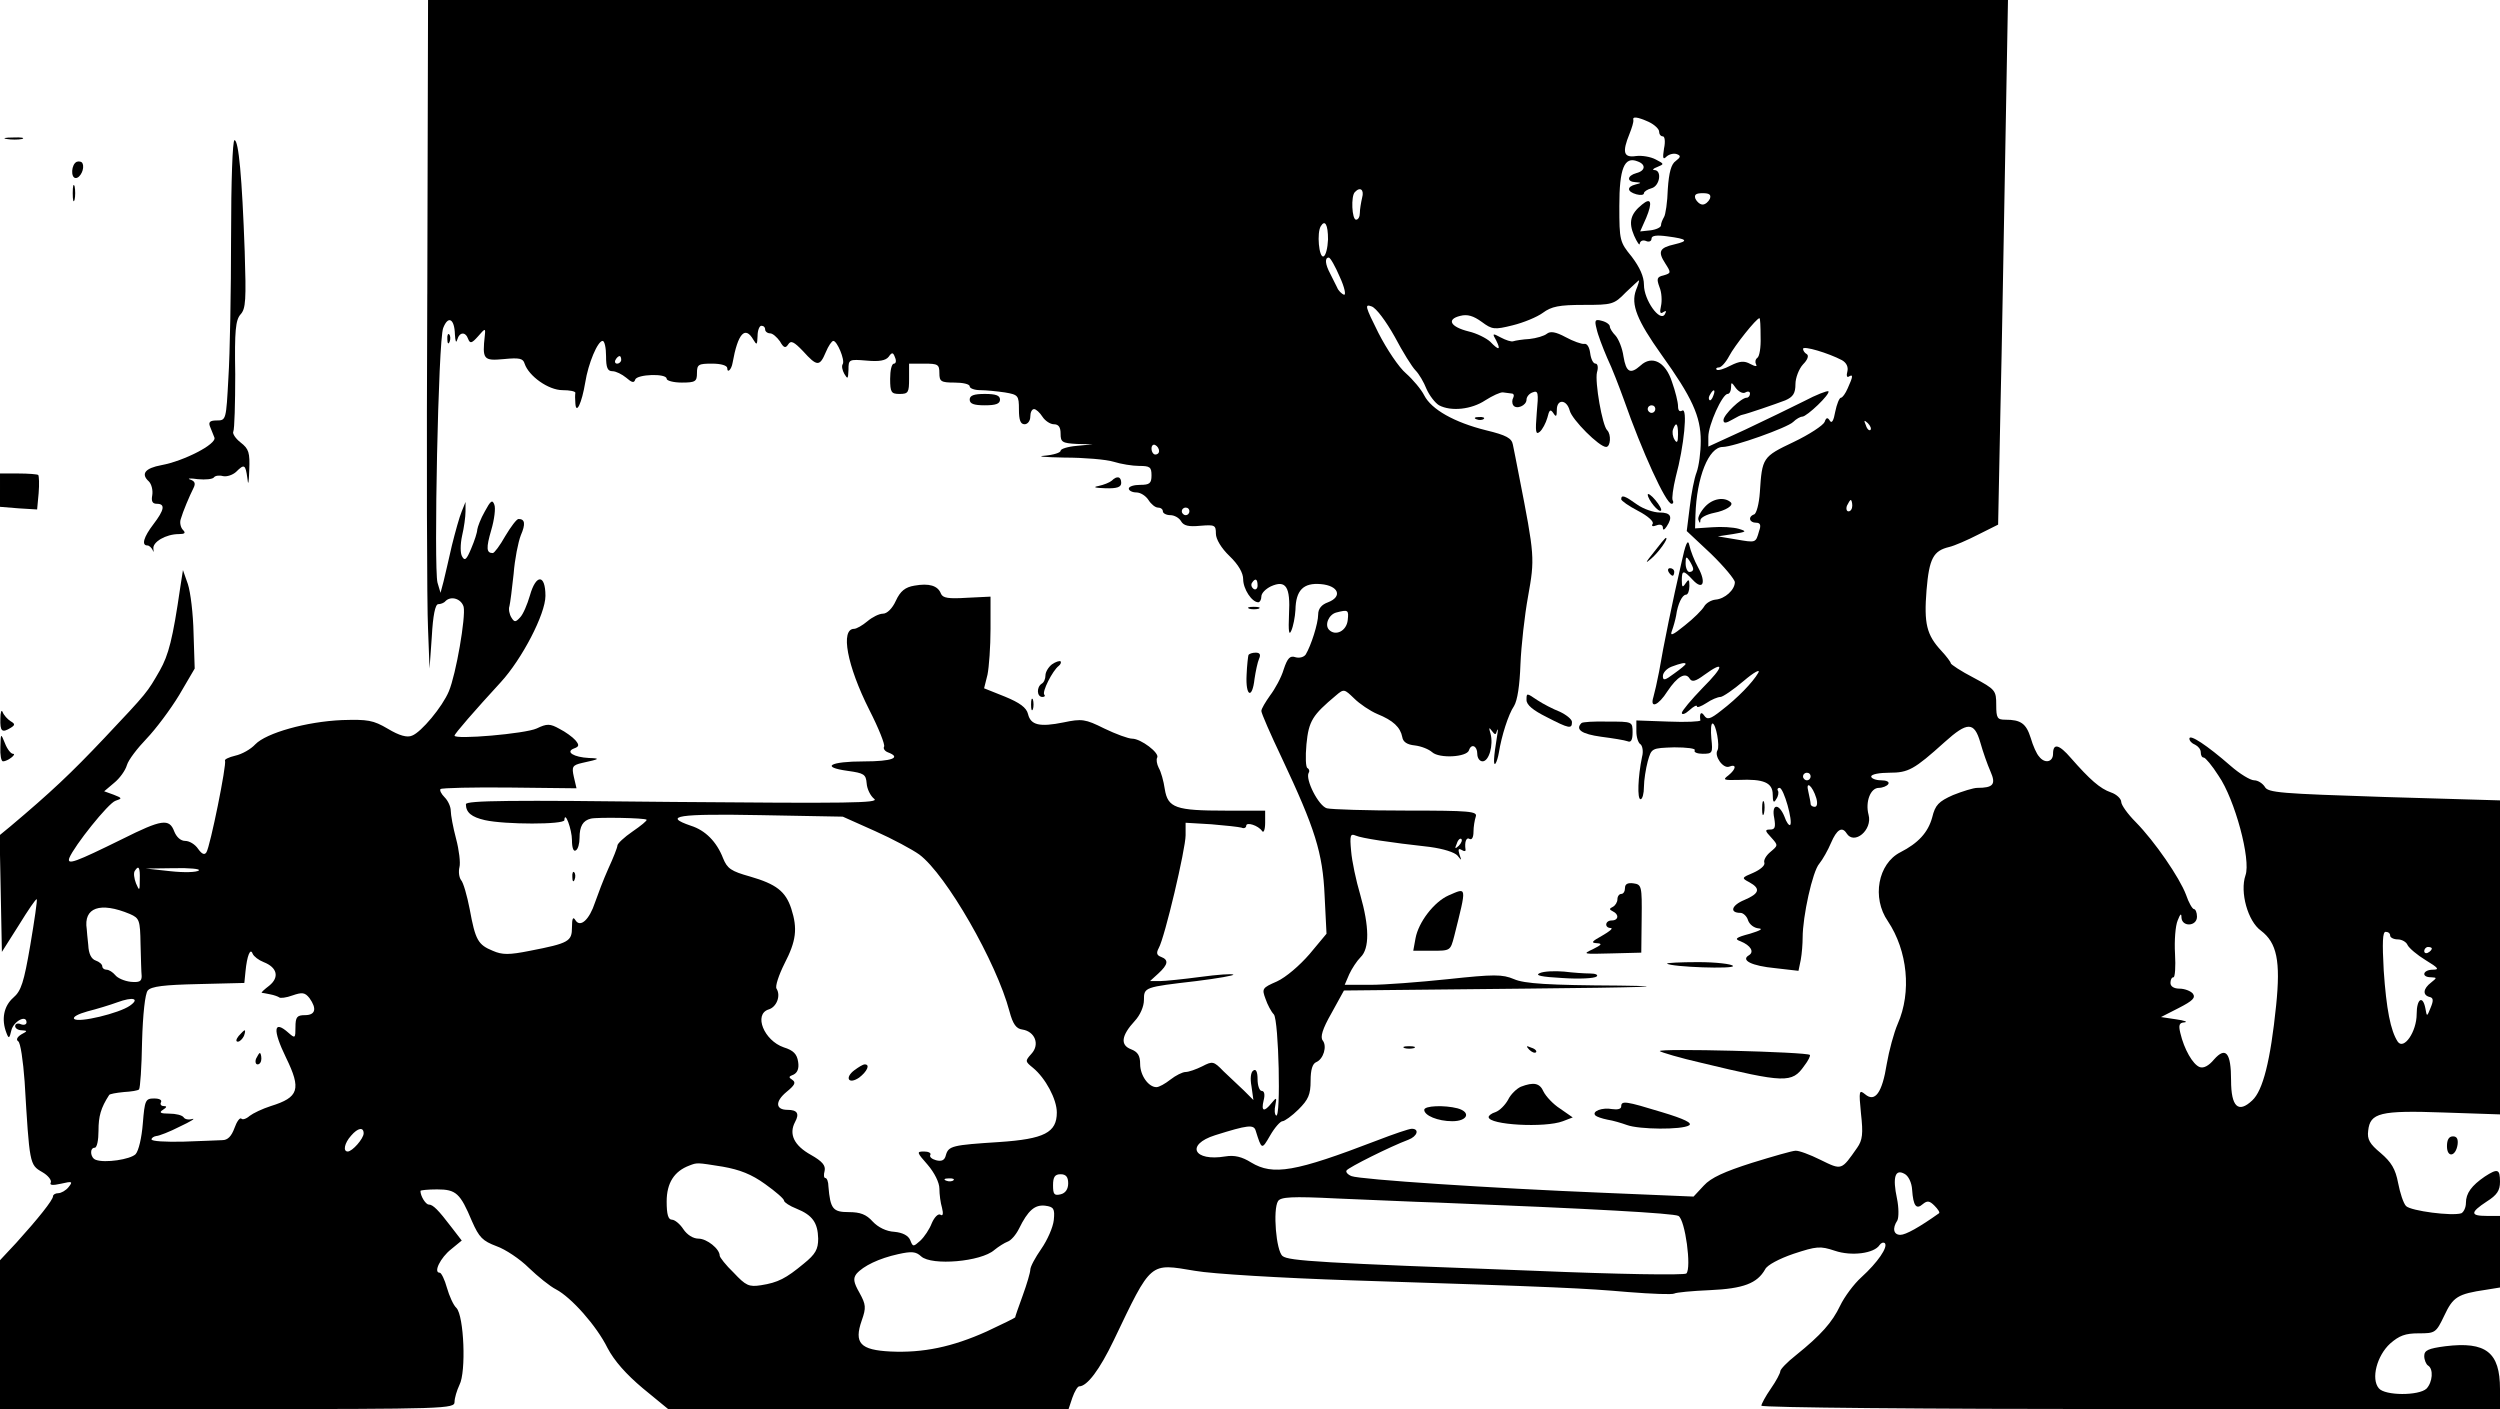 <?xml version="1.0" standalone="no"?>
<!DOCTYPE svg PUBLIC "-//W3C//DTD SVG 20010904//EN"
 "http://www.w3.org/TR/2001/REC-SVG-20010904/DTD/svg10.dtd">
<svg version="1.0" xmlns="http://www.w3.org/2000/svg"
 width="660pt" height="372pt" viewBox="0 0 660 372"
 preserveAspectRatio="xMidYMid meet">

<g transform="translate(0,372) scale(0.1,-0.1)"
fill="#000000" stroke="none">
<path d="M1128 2943 c-2 -428 -1 -825 2 -883 l4 -105 6 85 c3 55 9 85 17 85 6
0 15 3 19 8 15 15 42 6 48 -15 6 -26 -20 -178 -39 -223 -17 -41 -73 -108 -97
-117 -13 -6 -34 0 -64 18 -39 23 -53 25 -121 23 -94 -4 -200 -34 -229 -64 -12
-13 -35 -26 -53 -30 -17 -4 -29 -10 -27 -13 5 -9 -39 -226 -49 -242 -5 -8 -12
-5 -22 9 -8 12 -23 21 -34 21 -12 0 -23 10 -29 25 -13 35 -33 32 -137 -20
-124 -61 -147 -70 -140 -50 13 32 103 145 122 151 18 6 18 7 -5 16 l-25 9 26
22 c15 12 30 33 34 47 4 14 28 45 52 70 24 25 63 77 86 115 l41 70 -3 93 c-1
51 -8 109 -15 130 l-13 37 -7 -45 c-20 -138 -31 -179 -54 -220 -34 -59 -31
-56 -147 -179 -88 -93 -140 -142 -248 -233 l-28 -23 3 -154 3 -154 45 71 c24
39 45 70 47 68 2 -1 -6 -56 -17 -121 -17 -99 -24 -121 -45 -139 -25 -22 -32
-57 -18 -93 6 -16 8 -15 13 7 6 24 40 42 40 21 0 -6 -7 -8 -15 -5 -8 4 -15 1
-15 -5 0 -6 8 -11 18 -11 15 -1 15 -2 -2 -11 -11 -7 -14 -14 -8 -18 6 -3 13
-51 17 -106 13 -218 13 -220 46 -239 16 -9 26 -22 23 -28 -4 -7 5 -8 27 -3 30
7 32 6 20 -9 -7 -9 -20 -16 -27 -16 -8 0 -14 -4 -14 -8 0 -10 -40 -60 -97
-123 l-43 -46 0 -197 0 -196 600 0 c581 0 600 1 600 19 0 10 6 30 13 45 18 34
12 182 -8 203 -8 7 -19 32 -25 53 -6 22 -15 40 -19 40 -18 0 2 40 30 62 l28
23 -27 35 c-35 46 -49 60 -60 60 -8 0 -22 22 -22 36 0 2 20 4 44 4 50 0 61
-10 92 -84 19 -43 28 -52 65 -66 23 -8 62 -34 85 -57 24 -23 56 -49 72 -57 40
-21 107 -96 136 -155 18 -34 49 -69 93 -106 l67 -55 528 0 529 0 10 30 c6 17
14 30 18 30 21 0 54 44 91 121 101 211 94 204 215 184 44 -8 229 -19 410 -25
562 -18 617 -21 733 -31 63 -5 117 -7 122 -4 5 3 47 7 94 9 89 4 125 18 146
55 5 11 37 28 75 41 61 20 70 21 109 8 44 -15 104 -7 118 15 4 6 10 8 14 5 9
-10 -19 -51 -62 -90 -20 -18 -45 -52 -56 -75 -21 -44 -50 -77 -117 -131 -23
-18 -41 -37 -41 -42 0 -5 -11 -26 -25 -46 -14 -20 -25 -41 -25 -45 0 -5 437
-9 975 -9 l975 0 0 53 c0 97 -37 126 -144 113 -46 -6 -56 -11 -56 -26 0 -10 5
-22 10 -25 15 -9 12 -44 -4 -61 -20 -19 -110 -19 -126 1 -21 25 -5 86 30 118
24 21 40 27 75 27 44 0 46 1 68 47 23 49 35 57 110 68 l37 6 0 94 0 95 -35 0
c-44 0 -44 9 0 38 27 17 35 29 35 52 0 34 -6 36 -40 14 -35 -24 -50 -44 -50
-70 0 -12 -6 -24 -12 -27 -24 -8 -133 6 -146 19 -7 7 -16 35 -21 61 -7 37 -18
55 -46 79 -29 24 -36 36 -33 59 5 47 31 54 199 48 l149 -5 0 414 0 415 -306 9
c-273 9 -307 11 -315 27 -6 9 -18 17 -28 17 -10 0 -38 17 -62 38 -63 55 -109
85 -109 72 0 -6 7 -13 15 -16 8 -4 15 -12 15 -20 0 -8 3 -14 8 -14 4 0 22 -21
39 -48 43 -62 86 -222 71 -263 -15 -44 6 -121 41 -146 42 -32 52 -80 40 -197
-15 -147 -35 -225 -63 -251 -37 -35 -56 -17 -56 53 0 73 -14 90 -45 55 -14
-17 -28 -24 -38 -20 -18 7 -41 47 -51 90 -5 21 -3 27 11 28 10 1 0 5 -22 8
l-40 6 47 24 c37 19 45 27 37 38 -6 7 -22 13 -35 13 -15 0 -24 6 -24 15 0 8 3
15 8 15 4 0 6 28 4 62 -2 35 1 74 7 88 7 18 10 20 10 8 1 -26 41 -24 41 2 0
11 -4 20 -8 20 -4 0 -14 17 -21 38 -17 45 -82 140 -133 192 -21 21 -38 45 -38
53 0 8 -12 20 -27 25 -29 10 -56 34 -106 91 -31 36 -47 40 -47 11 0 -22 -22
-27 -37 -7 -6 6 -16 28 -22 49 -12 38 -26 48 -67 48 -21 0 -24 4 -24 39 0 38
-2 41 -60 72 -33 17 -60 35 -60 38 0 3 -11 18 -25 33 -39 42 -46 72 -39 160 7
84 18 104 60 114 13 3 48 18 77 33 l52 26 6 300 c4 165 9 477 13 693 l7 392
-2085 0 -2086 0 -2 -777z m3225 455 c15 -7 27 -19 27 -25 0 -7 4 -13 10 -13 5
0 7 -14 3 -32 -4 -26 -3 -31 7 -21 7 6 19 9 27 6 11 -4 10 -8 -3 -18 -12 -8
-18 -30 -21 -74 -1 -35 -6 -68 -10 -74 -4 -7 -8 -16 -8 -22 0 -5 -12 -11 -27
-13 l-28 -3 16 36 c17 41 13 55 -11 35 -31 -25 -36 -47 -21 -82 8 -18 15 -28
15 -21 1 7 8 10 16 7 8 -4 15 -1 15 6 0 8 13 10 42 6 53 -7 57 -12 19 -21 -40
-9 -45 -19 -25 -50 16 -25 16 -26 -4 -32 -18 -4 -19 -9 -11 -31 6 -14 7 -37 4
-50 -4 -17 -2 -22 6 -16 8 5 9 3 4 -6 -13 -21 -55 38 -55 78 0 22 -11 46 -32
74 -32 39 -33 43 -33 134 0 99 13 132 48 118 23 -8 21 -25 -3 -31 -25 -7 -26
-23 -2 -24 16 -1 16 -2 0 -6 -24 -6 -23 -19 2 -26 11 -3 20 -2 20 3 0 4 9 10
20 13 22 6 28 47 8 48 -7 0 -4 4 7 8 19 8 19 8 -4 20 -13 7 -36 11 -52 9 -33
-5 -37 10 -17 59 6 15 11 31 10 36 -3 10 10 9 41 -5z m-757 -200 c-3 -13 -6
-31 -6 -40 0 -10 -4 -18 -10 -18 -11 0 -14 63 -3 73 14 15 25 6 19 -15z m918
-3 c-4 -8 -12 -15 -19 -15 -7 0 -15 7 -19 15 -4 11 1 15 19 15 18 0 23 -4 19
-15z m-1008 -107 c-1 -23 -6 -43 -12 -45 -12 -4 -18 63 -7 80 11 18 19 4 19
-35z m31 -99 c13 -28 17 -49 11 -47 -6 2 -15 11 -18 19 -4 8 -12 24 -18 36
-14 26 -15 43 -4 43 4 0 17 -23 29 -51z m782 -35 c-14 -38 3 -80 67 -170 81
-113 104 -163 104 -228 0 -30 -5 -67 -11 -83 -6 -15 -14 -56 -18 -91 l-8 -64
64 -60 c35 -34 63 -68 63 -75 0 -20 -26 -44 -51 -46 -11 -1 -25 -9 -30 -18 -5
-9 -28 -32 -51 -50 -33 -27 -40 -29 -34 -14 4 11 9 29 11 40 4 30 16 55 26 55
5 0 9 10 9 23 0 18 -2 19 -10 7 -8 -12 -10 -11 -10 8 0 27 4 28 29 1 27 -29
36 -7 14 33 -10 18 -20 44 -23 58 -4 19 -10 6 -22 -50 -21 -90 -47 -217 -58
-283 -5 -26 -12 -57 -15 -67 -10 -32 13 -23 37 15 26 39 48 52 59 33 6 -9 15
-7 38 10 55 40 53 23 -4 -34 -30 -31 -55 -61 -55 -66 0 -6 9 -3 20 7 11 10 20
15 20 10 0 -4 11 0 25 9 13 9 30 16 37 16 6 0 34 19 61 42 27 23 45 33 39 22
-15 -26 -55 -67 -98 -100 -29 -23 -37 -25 -45 -13 -8 12 -13 6 -10 -13 0 -3
-38 -5 -84 -3 l-85 3 0 -29 c0 -15 5 -31 11 -34 5 -4 8 -19 4 -33 -11 -53 -13
-112 -4 -112 5 0 9 15 9 33 0 17 5 48 10 67 10 35 10 35 70 37 33 0 58 -3 54
-8 -3 -5 7 -9 21 -9 26 0 27 2 23 40 -2 22 -1 40 3 40 9 0 20 -60 13 -71 -9
-15 15 -49 31 -43 20 8 19 -6 -2 -23 -16 -12 -13 -13 27 -12 66 3 90 -7 90
-39 0 -20 3 -23 9 -12 6 8 7 18 5 22 -3 4 -1 8 4 8 11 0 36 -89 28 -98 -3 -2
-10 7 -15 22 -15 37 -35 34 -27 -4 4 -24 2 -30 -11 -30 -14 0 -14 -3 3 -21 19
-21 18 -21 -2 -38 -11 -9 -19 -22 -16 -29 2 -7 -11 -18 -29 -26 -31 -13 -32
-14 -11 -25 31 -17 27 -30 -13 -47 -34 -14 -40 -34 -10 -34 7 0 17 -9 20 -20
4 -11 16 -20 28 -21 13 -1 3 -6 -23 -14 -38 -10 -42 -14 -25 -20 27 -11 37
-28 22 -37 -22 -13 7 -28 70 -34 l61 -7 6 29 c3 16 5 43 5 59 0 55 26 175 44
195 9 11 23 36 31 55 15 35 29 44 41 25 20 -32 69 9 58 49 -9 34 5 71 27 71
10 0 22 5 25 10 4 6 -5 10 -19 10 -14 0 -26 5 -26 10 0 6 22 10 48 10 50 0 65
8 146 81 60 54 78 54 94 -1 7 -25 19 -59 27 -77 15 -34 7 -43 -35 -43 -10 0
-39 -9 -64 -19 -38 -17 -47 -26 -55 -59 -11 -40 -37 -68 -84 -92 -59 -30 -76
-120 -33 -182 52 -78 63 -187 26 -271 -10 -23 -23 -71 -29 -106 -12 -76 -31
-102 -57 -80 -16 13 -17 10 -11 -51 6 -53 4 -70 -10 -90 -42 -60 -40 -60 -97
-32 -28 14 -58 25 -66 24 -8 0 -60 -15 -115 -32 -72 -23 -108 -39 -127 -60
l-27 -29 -238 10 c-296 12 -642 35 -665 44 -10 4 -16 11 -13 15 5 8 115 63
163 81 24 9 30 29 9 29 -7 0 -48 -14 -92 -31 -216 -83 -274 -93 -332 -58 -24
15 -44 20 -68 16 -84 -14 -106 31 -27 56 86 27 102 29 107 12 16 -51 16 -51
38 -13 12 21 27 38 33 38 5 0 25 14 42 31 26 26 32 39 32 76 0 29 5 45 15 49
19 8 29 42 17 57 -7 9 -1 30 23 72 l33 60 483 5 c307 3 396 6 243 8 -186 1
-250 5 -277 17 -31 13 -52 13 -174 0 -76 -8 -168 -15 -205 -15 l-68 0 12 28
c7 15 20 35 30 45 24 23 23 81 -1 165 -11 37 -22 89 -24 115 -4 42 -2 47 12
41 16 -7 88 -18 196 -30 36 -5 65 -14 73 -23 11 -14 11 -14 5 3 -4 14 -3 17 6
12 6 -4 11 -4 10 1 -3 20 2 34 11 28 6 -3 10 5 10 19 0 13 3 31 6 40 5 14 -15
16 -182 16 -104 0 -199 3 -211 6 -22 6 -58 77 -48 94 3 4 1 10 -3 12 -5 1 -6
30 -3 63 6 62 16 77 78 129 21 18 22 17 48 -8 14 -14 42 -33 61 -41 42 -17 61
-35 66 -61 2 -13 13 -20 33 -22 17 -2 37 -10 46 -18 19 -17 91 -13 97 5 6 19
22 12 22 -9 0 -11 6 -20 14 -20 17 0 29 43 21 73 -5 16 -4 18 3 8 9 -12 11
-12 14 0 3 8 3 1 0 -16 -9 -55 -10 -77 -4 -71 3 4 7 17 9 29 7 44 25 101 40
123 9 15 15 54 17 111 2 48 11 129 20 178 18 101 18 106 -24 320 -6 33 -14 70
-16 81 -3 17 -17 25 -71 38 -84 21 -144 55 -163 92 -8 16 -30 42 -48 58 -19
16 -51 64 -73 107 -35 70 -37 77 -18 70 12 -4 38 -39 61 -80 21 -40 46 -80 55
-89 9 -9 22 -31 29 -49 8 -18 23 -37 33 -43 32 -17 86 -11 122 13 19 12 40 22
47 21 6 -1 17 -2 23 -3 5 0 7 -5 4 -11 -3 -5 -4 -14 0 -20 8 -12 35 -1 35 15
0 7 7 16 16 19 15 6 16 -1 11 -54 -4 -50 -3 -59 8 -50 7 6 16 23 20 37 5 21 8
24 16 12 7 -11 9 -9 9 9 0 29 26 28 34 -2 6 -24 78 -96 96 -96 12 0 14 33 3
44 -13 12 -33 128 -27 153 4 13 2 23 -4 23 -6 0 -12 12 -14 28 -2 15 -8 26
-16 24 -6 -1 -29 7 -49 18 -26 14 -40 16 -49 9 -7 -6 -28 -12 -46 -14 -18 -1
-37 -4 -43 -6 -5 -2 -20 3 -33 10 -22 12 -23 11 -12 -8 13 -26 7 -27 -16 -3
-10 9 -35 22 -57 27 -48 12 -59 32 -22 41 19 5 35 0 57 -16 27 -20 33 -21 81
-9 29 7 65 22 80 33 23 17 43 21 108 21 75 0 80 1 111 33 18 17 34 32 35 32 1
0 -2 -12 -8 -26z m-3118 -117 c1 -18 3 -24 6 -14 6 21 22 22 29 2 5 -13 10
-11 26 7 19 22 20 22 18 3 -7 -64 -4 -68 50 -63 41 4 51 2 55 -12 11 -33 63
-70 100 -70 19 0 34 -3 34 -7 -1 -5 -1 -17 0 -28 2 -31 17 1 26 55 8 51 33
110 46 110 5 0 9 -18 9 -40 0 -31 4 -40 17 -40 9 0 25 -8 36 -17 15 -13 21
-15 24 -5 5 14 83 17 83 2 0 -5 18 -10 40 -10 36 0 40 3 40 25 0 23 4 25 40
25 24 0 40 -5 40 -12 0 -14 11 -4 14 14 14 78 33 99 55 61 9 -15 10 -14 11 10
0 15 5 27 10 27 6 0 10 -4 10 -10 0 -5 6 -10 13 -10 7 0 18 -10 26 -21 10 -18
15 -19 22 -8 7 11 15 7 39 -18 37 -41 44 -41 60 -3 7 17 16 30 20 30 10 0 31
-50 25 -61 -4 -5 -1 -17 4 -26 9 -15 10 -14 11 11 0 27 1 28 48 24 33 -3 50 0
58 10 9 13 12 12 17 -2 4 -9 2 -16 -3 -16 -6 0 -10 -18 -10 -40 0 -36 3 -40
25 -40 23 0 25 4 25 40 l0 40 40 0 c36 0 40 -2 40 -25 0 -22 4 -25 40 -25 22
0 40 -4 40 -10 0 -5 12 -10 28 -10 15 0 44 -3 65 -6 35 -6 37 -8 37 -45 0 -28
4 -39 15 -39 8 0 15 9 15 20 0 11 4 20 10 20 5 0 15 -9 22 -20 7 -11 21 -20
30 -20 13 0 18 -8 18 -25 0 -22 4 -25 43 -27 l42 -1 -42 -4 c-24 -2 -43 -8
-43 -13 0 -5 -19 -11 -42 -13 -24 -2 0 -4 52 -5 52 0 111 -5 130 -11 19 -6 50
-11 67 -11 29 0 33 -3 33 -25 0 -21 -5 -25 -30 -25 -16 0 -30 -4 -30 -10 0 -5
9 -10 20 -10 11 0 25 -9 32 -20 7 -11 18 -20 25 -20 7 0 13 -4 13 -10 0 -5 9
-10 20 -10 10 0 23 -7 28 -16 7 -12 20 -15 51 -12 38 3 41 2 41 -21 0 -14 14
-38 36 -59 24 -23 36 -45 36 -61 0 -26 23 -61 40 -61 4 0 8 7 8 15 0 9 11 20
25 27 40 18 52 -1 48 -74 -2 -45 0 -57 6 -43 5 11 10 36 11 55 1 52 21 72 67
68 47 -4 58 -33 19 -48 -17 -6 -26 -17 -26 -32 0 -24 -19 -83 -33 -106 -5 -7
-17 -10 -27 -7 -14 5 -21 -2 -31 -32 -6 -21 -23 -52 -36 -69 -12 -17 -23 -35
-23 -41 0 -6 24 -61 54 -124 88 -187 108 -250 113 -364 l5 -100 -45 -54 c-26
-30 -62 -61 -86 -72 -39 -17 -40 -19 -30 -46 5 -15 15 -34 22 -41 13 -16 19
-275 6 -267 -4 3 -5 15 -2 28 4 20 3 21 -10 5 -20 -25 -28 -22 -21 7 4 15 2
25 -5 25 -6 0 -11 14 -11 31 0 19 -4 28 -11 23 -7 -4 -9 -21 -5 -42 l5 -36
-25 25 c-14 13 -38 36 -54 51 -26 27 -29 27 -56 13 -16 -8 -36 -15 -44 -15 -8
0 -26 -9 -40 -20 -14 -11 -30 -20 -37 -20 -21 0 -43 31 -43 61 0 22 -6 32 -24
39 -29 11 -26 36 10 75 14 15 24 38 24 55 0 34 1 34 138 50 57 7 101 15 98 17
-3 3 -42 0 -87 -6 -45 -6 -94 -11 -107 -11 l-26 0 22 20 c26 24 28 36 7 44
-11 4 -13 10 -6 23 16 28 71 262 71 298 l0 33 68 -4 c37 -3 73 -7 80 -9 6 -3
12 0 12 5 0 11 32 1 42 -14 4 -6 8 4 8 22 l0 32 -104 0 c-132 0 -153 7 -161
57 -3 21 -10 46 -16 56 -5 10 -7 22 -4 27 7 12 -43 50 -66 50 -10 0 -43 12
-74 27 -50 25 -59 26 -107 16 -64 -13 -87 -7 -94 22 -4 17 -22 30 -61 46 l-55
22 9 36 c4 20 8 74 8 121 l0 85 -62 -3 c-49 -3 -64 -1 -69 11 -8 21 -31 28
-70 21 -24 -4 -37 -14 -49 -40 -9 -20 -23 -34 -34 -34 -10 0 -28 -9 -41 -20
-13 -11 -29 -20 -35 -20 -37 0 -19 -97 40 -214 25 -49 42 -92 39 -97 -3 -5 2
-12 10 -15 37 -14 11 -24 -63 -24 -90 0 -116 -15 -43 -25 43 -6 48 -9 50 -33
1 -15 10 -33 20 -41 14 -11 -66 -12 -530 -8 -427 5 -548 4 -548 -6 0 -22 15
-34 50 -42 53 -12 210 -12 210 0 1 27 20 -25 20 -53 0 -20 4 -31 10 -27 6 3
10 18 10 33 0 31 9 46 30 51 17 4 143 2 147 -3 2 -2 -15 -16 -37 -31 -22 -15
-40 -32 -40 -37 0 -5 -11 -33 -24 -61 -13 -29 -28 -69 -35 -89 -15 -46 -39
-68 -52 -47 -6 10 -9 5 -9 -19 0 -37 -8 -42 -111 -62 -55 -11 -73 -11 -98 0
-39 16 -46 28 -61 110 -7 36 -17 71 -23 77 -5 7 -7 22 -4 34 3 11 -1 45 -9 75
-8 30 -14 63 -14 74 0 10 -7 26 -16 35 -9 9 -14 19 -11 22 4 3 86 5 182 4
l177 -2 -7 30 c-6 27 -4 31 22 37 46 10 50 12 18 13 -40 2 -63 16 -40 25 14 5
15 9 4 22 -7 8 -26 22 -42 30 -25 14 -33 14 -60 1 -30 -14 -217 -30 -217 -19
0 5 54 67 122 141 56 61 118 180 118 228 0 58 -25 58 -41 1 -7 -24 -18 -50
-26 -58 -12 -13 -15 -13 -23 0 -5 8 -8 22 -5 30 2 8 7 47 11 85 3 39 12 84 19
102 13 30 11 43 -6 43 -5 0 -20 -20 -35 -45 -14 -25 -29 -45 -33 -45 -17 0
-18 13 -4 61 8 27 12 58 8 67 -5 14 -10 10 -25 -18 -11 -19 -19 -41 -20 -48 0
-7 -7 -29 -16 -50 -12 -29 -17 -34 -24 -21 -5 8 -5 32 0 55 5 21 9 50 9 64 l0
25 -10 -25 c-6 -14 -17 -54 -26 -90 -8 -36 -18 -78 -22 -95 l-8 -30 -8 27
c-10 40 2 639 15 672 13 34 30 25 31 -17z m3447 -7 c1 -27 -3 -52 -9 -55 -5
-4 -6 -11 -3 -17 4 -6 -2 -6 -15 1 -16 9 -28 8 -52 -4 -17 -9 -33 -14 -37 -11
-3 3 0 6 6 6 6 0 18 13 27 30 14 27 72 100 80 100 2 0 3 -22 3 -50z m215 -61
c12 -7 17 -18 14 -30 -3 -10 -1 -17 4 -13 12 7 11 0 -3 -31 -6 -14 -14 -25
-18 -25 -4 0 -11 -17 -15 -37 -4 -23 -9 -32 -14 -24 -6 10 -10 9 -14 -3 -4 -9
-40 -33 -82 -53 -82 -39 -83 -41 -89 -133 -2 -30 -9 -56 -15 -58 -17 -6 -13
-22 5 -22 11 0 14 -6 8 -22 -9 -32 -8 -31 -61 -22 l-48 8 40 6 c36 6 38 7 15
14 -14 4 -45 6 -70 4 l-45 -3 1 35 c3 100 35 180 72 180 28 0 171 51 186 66 8
8 19 14 24 14 12 0 75 60 69 67 -3 2 -32 -9 -64 -26 -32 -16 -102 -50 -155
-75 l-98 -45 0 26 c0 31 37 113 51 113 5 0 9 8 9 17 0 15 1 15 13 -2 8 -10 19
-15 25 -11 7 4 12 2 12 -3 0 -6 -4 -11 -9 -11 -14 0 -61 -45 -61 -59 0 -9 6
-9 23 1 12 7 24 13 27 13 11 2 87 28 113 38 21 9 27 19 27 43 0 16 9 40 20 52
12 12 16 23 10 27 -6 3 -10 10 -10 14 0 9 67 -11 103 -30z m-3223 1 c0 -5 -5
-10 -11 -10 -5 0 -7 5 -4 10 3 6 8 10 11 10 2 0 4 -4 4 -10z m2883 -95 c-3 -9
-8 -14 -10 -11 -3 3 -2 9 2 15 9 16 15 13 8 -4z m415 -90 c-3 -3 -9 2 -12 12
-6 14 -5 15 5 6 7 -7 10 -15 7 -18z m-1878 -56 c0 -5 -4 -9 -10 -9 -5 0 -10 7
-10 16 0 8 5 12 10 9 6 -3 10 -10 10 -16z m1830 -144 c0 -8 -4 -15 -10 -15 -5
0 -7 7 -4 15 4 8 8 15 10 15 2 0 4 -7 4 -15z m-1750 -15 c0 -5 -4 -10 -10 -10
-5 0 -10 5 -10 10 0 6 5 10 10 10 6 0 10 -4 10 -10z m1330 -152 c0 -5 -4 -8
-10 -8 -5 0 -10 10 -10 23 0 18 2 19 10 7 5 -8 10 -18 10 -22z m-1150 -44 c0
-8 -5 -12 -10 -9 -6 4 -8 11 -5 16 9 14 15 11 15 -7z m238 -91 c-3 -29 -32
-43 -49 -26 -13 13 -1 41 19 46 31 8 33 7 30 -20z m892 -116 c0 -2 -13 -13
-30 -25 -24 -18 -30 -20 -30 -7 0 9 10 20 23 25 24 9 37 12 37 7z m330 -297
c0 -5 -4 -10 -10 -10 -5 0 -10 5 -10 10 0 6 5 10 10 10 6 0 10 -4 10 -10z m15
-57 c4 -14 2 -23 -4 -23 -6 0 -11 3 -11 8 0 4 -3 18 -6 32 -8 31 11 16 21 -17z
m-2485 -87 c47 -21 99 -49 117 -62 71 -53 204 -285 238 -414 9 -34 18 -46 34
-48 33 -5 47 -39 24 -64 -17 -19 -17 -20 4 -37 33 -27 63 -83 63 -118 0 -53
-33 -70 -152 -78 -124 -8 -134 -10 -141 -35 -3 -13 -11 -17 -26 -13 -11 3 -18
9 -15 14 3 5 -5 9 -16 9 -21 0 -20 -2 9 -35 18 -21 31 -47 31 -63 0 -15 3 -38
7 -51 4 -16 2 -22 -4 -18 -6 4 -16 -6 -23 -22 -6 -16 -20 -37 -31 -47 -18 -16
-19 -16 -26 2 -5 12 -20 20 -42 22 -21 1 -43 12 -57 27 -17 19 -33 25 -63 25
-42 0 -49 8 -54 68 0 12 -4 22 -8 22 -4 0 -5 8 -2 19 3 14 -6 25 -36 42 -45
25 -59 55 -42 87 12 22 6 32 -20 32 -32 0 -33 22 -3 47 22 18 26 25 16 32 -11
7 -10 9 3 14 10 5 15 16 12 34 -3 20 -12 30 -38 38 -52 18 -80 87 -40 100 21
6 33 36 21 55 -4 6 6 36 21 66 31 60 35 92 18 145 -15 46 -40 65 -109 85 -50
14 -60 21 -71 48 -17 44 -47 74 -85 86 -76 26 -34 32 184 28 l217 -4 85 -38z
m1541 -39 c-10 -9 -11 -8 -5 6 3 10 9 15 12 12 3 -3 0 -11 -7 -18z m-3482 -89
c0 -31 -1 -31 -10 -10 -5 13 -7 28 -3 33 10 16 14 9 13 -23z m156 24 c-6 -5
-39 -6 -75 -2 l-65 7 74 1 c41 1 71 -2 66 -6z m-182 -115 c25 -11 27 -16 28
-79 1 -38 2 -76 3 -85 0 -14 -6 -17 -29 -15 -17 2 -35 10 -41 18 -6 7 -16 14
-23 14 -6 0 -11 4 -11 9 0 5 -8 12 -17 15 -12 4 -19 18 -20 41 -2 19 -4 38 -4
42 -9 57 35 73 114 40z m5967 -57 c0 -5 9 -10 20 -10 11 0 23 -7 26 -15 4 -8
25 -26 48 -40 33 -20 37 -25 19 -25 -27 0 -32 -20 -5 -20 16 -1 16 -1 0 -14
-21 -16 -23 -33 -4 -38 10 -2 11 -9 3 -28 -10 -25 -10 -25 -14 -2 -7 36 -23
25 -23 -15 0 -47 -34 -96 -50 -73 -19 29 -30 86 -37 188 -4 74 -3 102 5 102 7
0 12 -4 12 -10z m110 -34 c0 -3 -4 -8 -10 -11 -5 -3 -10 -1 -10 4 0 6 5 11 10
11 6 0 10 -2 10 -4z m-5724 -36 c36 -14 42 -40 15 -62 -13 -10 -22 -18 -20
-19 2 0 12 -2 22 -4 11 -2 21 -6 24 -8 2 -3 19 -1 35 5 26 9 33 8 45 -7 20
-28 16 -45 -12 -45 -21 0 -25 -5 -25 -32 0 -29 -1 -30 -18 -15 -40 36 -43 9
-7 -65 41 -84 34 -105 -40 -128 -22 -7 -47 -19 -56 -26 -9 -8 -19 -11 -22 -7
-4 3 -12 -8 -18 -25 -8 -22 -18 -32 -32 -32 -12 -1 -59 -2 -104 -4 -46 -1 -83
1 -83 6 0 4 6 8 13 9 6 0 35 11 62 25 28 13 42 22 33 20 -10 -3 -20 -1 -23 4
-4 6 -21 10 -38 10 -24 0 -28 3 -17 10 11 7 11 10 2 10 -7 0 -10 5 -7 10 3 6
-4 10 -18 10 -23 0 -25 -4 -30 -66 -3 -38 -11 -72 -19 -81 -14 -14 -81 -24
-105 -15 -15 5 -17 32 -3 32 6 0 10 20 10 45 0 38 6 60 28 94 1 3 19 6 39 8
19 1 38 4 40 7 3 3 7 59 8 126 2 72 8 127 15 135 9 11 44 15 133 17 l122 3 3
30 c4 42 13 64 19 47 3 -7 16 -17 29 -22z m-353 -115 c-28 -20 -136 -46 -147
-35 -5 5 10 13 35 20 24 6 60 17 79 24 41 15 60 10 33 -9z m617 -337 c0 -14
-30 -48 -42 -48 -13 0 -9 22 9 42 18 21 33 23 33 6z m948 -88 c45 -8 76 -20
112 -46 28 -20 50 -39 50 -44 0 -4 15 -14 33 -21 42 -17 56 -37 57 -79 0 -28
-7 -41 -38 -66 -47 -39 -68 -50 -113 -57 -32 -5 -40 -1 -72 33 -21 20 -37 41
-37 45 0 18 -34 45 -56 45 -14 0 -30 10 -40 25 -9 14 -23 25 -30 25 -10 0 -14
14 -14 48 0 49 20 80 60 95 21 8 19 8 88 -3z m3140 -61 c3 -43 11 -53 28 -38
12 10 18 9 31 -4 9 -9 15 -18 12 -20 -52 -37 -88 -57 -102 -57 -18 0 -22 17
-8 38 4 8 4 34 -1 58 -12 56 -5 79 20 65 10 -5 19 -23 20 -42z m-2228 17 c0
-15 -7 -26 -20 -29 -17 -4 -20 0 -20 24 0 22 5 29 20 29 14 0 20 -7 20 -24z
m-303 8 c-3 -3 -12 -4 -19 -1 -8 3 -5 6 6 6 11 1 17 -2 13 -5z m1283 -59 c404
-16 617 -28 631 -35 18 -10 35 -138 21 -152 -5 -5 -184 -2 -398 7 -567 21
-652 26 -668 39 -17 13 -26 123 -12 145 7 11 36 13 155 7 80 -3 202 -9 271
-11z m-1018 -46 c-2 -19 -17 -53 -33 -76 -16 -23 -29 -47 -29 -55 0 -7 -9 -38
-20 -68 -11 -30 -20 -56 -20 -58 0 -1 -34 -18 -75 -37 -91 -41 -168 -57 -254
-53 -80 4 -97 22 -76 82 12 34 11 42 -6 73 -16 28 -17 38 -8 50 18 21 60 41
110 52 36 8 47 7 61 -6 28 -25 158 -14 193 17 11 9 27 19 35 22 9 3 22 18 30
34 24 49 42 64 69 61 23 -3 26 -8 23 -38z"/>
<path d="M4215 2852 c3 -15 16 -49 28 -77 13 -27 32 -77 44 -110 48 -137 111
-275 126 -275 4 0 6 4 3 9 -3 4 1 33 8 62 22 81 32 184 17 175 -7 -4 -11 0
-11 12 0 10 -7 39 -16 64 -17 53 -53 71 -83 43 -27 -24 -38 -18 -45 24 -3 22
-13 46 -21 55 -8 8 -15 19 -15 24 0 5 -9 12 -21 15 -18 5 -20 2 -14 -21z m155
-212 c0 -5 -4 -10 -10 -10 -5 0 -10 5 -10 10 0 6 5 10 10 10 6 0 10 -4 10 -10z
m60 -67 c0 -21 -3 -24 -9 -14 -5 8 -7 20 -4 28 8 21 13 15 13 -14z"/>
<path d="M3898 2613 c7 -3 16 -2 19 1 4 3 -2 6 -13 5 -11 0 -14 -3 -6 -6z"/>
<path d="M4350 2414 c1 -14 29 -48 35 -42 3 2 -4 15 -15 28 -11 13 -20 19 -20
14z"/>
<path d="M4280 2402 c0 -4 20 -18 45 -31 25 -13 42 -28 38 -34 -4 -6 0 -8 10
-4 10 4 17 1 17 -6 0 -8 4 -6 10 3 17 26 11 37 -19 37 -15 0 -42 9 -59 21 -32
23 -42 27 -42 14z"/>
<path d="M4366 2262 c-22 -27 -24 -32 -7 -17 20 17 47 55 39 55 -2 0 -16 -17
-32 -38z"/>
<path d="M4405 2210 c3 -5 8 -10 11 -10 2 0 4 5 4 10 0 6 -5 10 -11 10 -5 0
-7 -4 -4 -10z"/>
<path d="M4030 1872 c0 -13 17 -27 53 -45 60 -31 67 -32 67 -13 0 7 -15 19
-32 27 -18 7 -45 21 -60 31 -28 19 -28 19 -28 0z"/>
<path d="M4175 1811 c-17 -17 1 -29 52 -36 31 -4 62 -9 70 -12 9 -4 13 4 13
23 0 29 0 29 -65 29 -36 1 -68 -1 -70 -4z"/>
<path d="M4652 1585 c0 -16 2 -22 5 -12 2 9 2 23 0 30 -3 6 -5 -1 -5 -18z"/>
<path d="M4290 1376 c0 -9 -4 -16 -10 -16 -5 0 -10 -6 -10 -14 0 -8 -6 -17
-12 -20 -10 -5 -10 -7 0 -12 17 -8 15 -24 -3 -24 -18 0 -20 -20 -2 -20 6 -1
-4 -9 -23 -20 -27 -15 -31 -19 -15 -20 16 -1 14 -4 -10 -16 -28 -13 -26 -13
49 -11 l79 2 1 90 c1 86 0 90 -22 93 -15 2 -22 -2 -22 -12z"/>
<path d="M3824 1356 c-38 -17 -79 -70 -87 -113 l-6 -33 49 0 c49 0 49 0 59 38
34 136 34 129 -15 108z"/>
<path d="M4401 1176 c11 -9 180 -15 174 -6 -3 5 -45 10 -92 10 -48 0 -84 -2
-82 -4z"/>
<path d="M4065 1151 c-14 -6 4 -10 60 -13 44 -3 84 -1 90 4 5 4 -2 8 -17 8
-14 0 -45 2 -69 5 -24 2 -53 1 -64 -4z"/>
<path d="M3708 953 c6 -2 18 -2 25 0 6 3 1 5 -13 5 -14 0 -19 -2 -12 -5z"/>
<path d="M4037 949 c7 -7 15 -10 18 -7 3 3 -2 9 -12 12 -14 6 -15 5 -6 -5z"/>
<path d="M4382 945 c3 -3 53 -18 110 -31 220 -53 239 -54 271 -8 11 14 17 27
15 29 -7 8 -403 18 -396 10z"/>
<path d="M4015 851 c-11 -5 -27 -20 -34 -35 -8 -14 -22 -28 -33 -32 -10 -3
-18 -9 -18 -13 0 -21 149 -29 196 -11 l26 10 -33 23 c-19 12 -38 33 -44 45
-10 23 -26 26 -60 13z"/>
<path d="M4280 799 c0 -7 -10 -9 -24 -7 -26 5 -55 -6 -44 -17 3 -3 17 -8 32
-11 14 -2 37 -9 51 -14 32 -12 145 -13 164 -1 10 6 -12 17 -72 35 -95 29 -107
31 -107 15z"/>
<path d="M3760 790 c0 -15 36 -30 74 -30 41 0 50 24 14 34 -35 9 -88 7 -88 -4z"/>
<path d="M1181 2824 c0 -11 3 -14 6 -6 3 7 2 16 -1 19 -3 4 -6 -2 -5 -13z"/>
<path d="M2560 2665 c0 -11 11 -15 40 -15 29 0 40 4 40 15 0 11 -11 15 -40 15
-29 0 -40 -4 -40 -15z"/>
<path d="M2935 2451 c-6 -5 -21 -11 -35 -14 -16 -3 -10 -5 18 -6 31 -1 42 3
42 14 0 17 -11 20 -25 6z"/>
<path d="M3298 2113 c6 -2 18 -2 25 0 6 3 1 5 -13 5 -14 0 -19 -2 -12 -5z"/>
<path d="M3296 1991 c-1 -3 -4 -27 -5 -53 -3 -57 15 -65 21 -10 3 20 8 44 12
53 5 11 2 16 -9 16 -9 0 -17 -3 -19 -6z"/>
<path d="M2777 1966 c-9 -7 -17 -20 -17 -29 0 -9 -4 -19 -10 -22 -14 -9 -13
-35 2 -35 6 0 8 3 5 6 -7 7 22 64 38 76 5 4 7 9 5 12 -3 2 -13 -1 -23 -8z"/>
<path d="M2722 1860 c0 -14 2 -19 5 -12 2 6 2 18 0 25 -3 6 -5 1 -5 -13z"/>
<path d="M1511 1404 c0 -11 3 -14 6 -6 3 7 2 16 -1 19 -3 4 -6 -2 -5 -13z"/>
<path d="M4502 2383 c-13 -14 -21 -30 -18 -36 3 -9 5 -9 5 0 1 7 17 15 36 19
31 6 53 20 44 28 -17 15 -47 10 -67 -11z"/>
<path d="M2256 895 c-27 -20 -16 -39 12 -20 21 16 30 35 15 35 -5 0 -16 -7
-27 -15z"/>
<path d="M630 985 c-7 -9 -8 -15 -2 -15 5 0 12 7 16 15 3 8 4 15 2 15 -2 0 -9
-7 -16 -15z"/>
<path d="M676 925 c-3 -8 -1 -15 4 -15 6 0 10 7 10 15 0 8 -2 15 -4 15 -2 0
-6 -7 -10 -15z"/>
<path d="M18 3353 c12 -2 30 -2 40 0 9 3 -1 5 -23 4 -22 0 -30 -2 -17 -4z"/>
<path d="M610 3093 c0 -142 -3 -309 -7 -370 -6 -112 -6 -113 -31 -113 -17 0
-22 -4 -18 -15 3 -8 9 -22 12 -30 7 -17 -80 -62 -140 -73 -43 -8 -55 -23 -33
-43 7 -7 11 -23 9 -36 -3 -16 0 -23 12 -23 23 0 20 -16 -9 -54 -26 -34 -32
-56 -16 -56 5 0 11 -6 14 -12 2 -7 3 -6 2 3 -3 18 33 39 67 39 16 0 19 3 11
11 -6 6 -9 19 -6 28 6 21 23 61 34 83 6 12 3 18 -9 22 -9 3 0 4 20 1 21 -2 40
0 43 5 3 4 13 6 24 3 10 -2 25 3 34 11 22 22 25 20 30 -16 2 -22 4 -15 5 21 2
46 -1 56 -23 73 -14 11 -22 24 -19 29 3 6 5 74 5 151 -2 116 1 143 14 158 14
15 15 39 11 166 -7 196 -16 294 -27 294 -5 0 -9 -108 -9 -257z"/>
<path d="M203 3293 c-15 -6 -17 -43 -3 -43 12 0 24 25 18 38 -1 5 -9 7 -15 5z"/>
<path d="M192 3210 c0 -19 2 -27 5 -17 2 9 2 25 0 35 -3 9 -5 1 -5 -18z"/>
<path d="M0 2426 l0 -44 49 -4 49 -3 4 43 c2 24 1 45 -1 48 -2 2 -26 4 -53 4
l-48 0 0 -44z"/>
<path d="M1 1823 c-1 -34 4 -39 28 -24 11 7 11 10 -1 17 -8 5 -18 16 -21 24
-3 8 -6 0 -6 -17z"/>
<path d="M1 1748 c-1 -21 2 -38 7 -38 12 0 38 20 26 20 -5 0 -15 12 -21 28
-11 27 -11 27 -12 -10z"/>
<path d="M6460 694 c0 -31 23 -28 28 4 2 15 -2 22 -12 22 -11 0 -16 -9 -16
-26z"/>
</g>
</svg>
